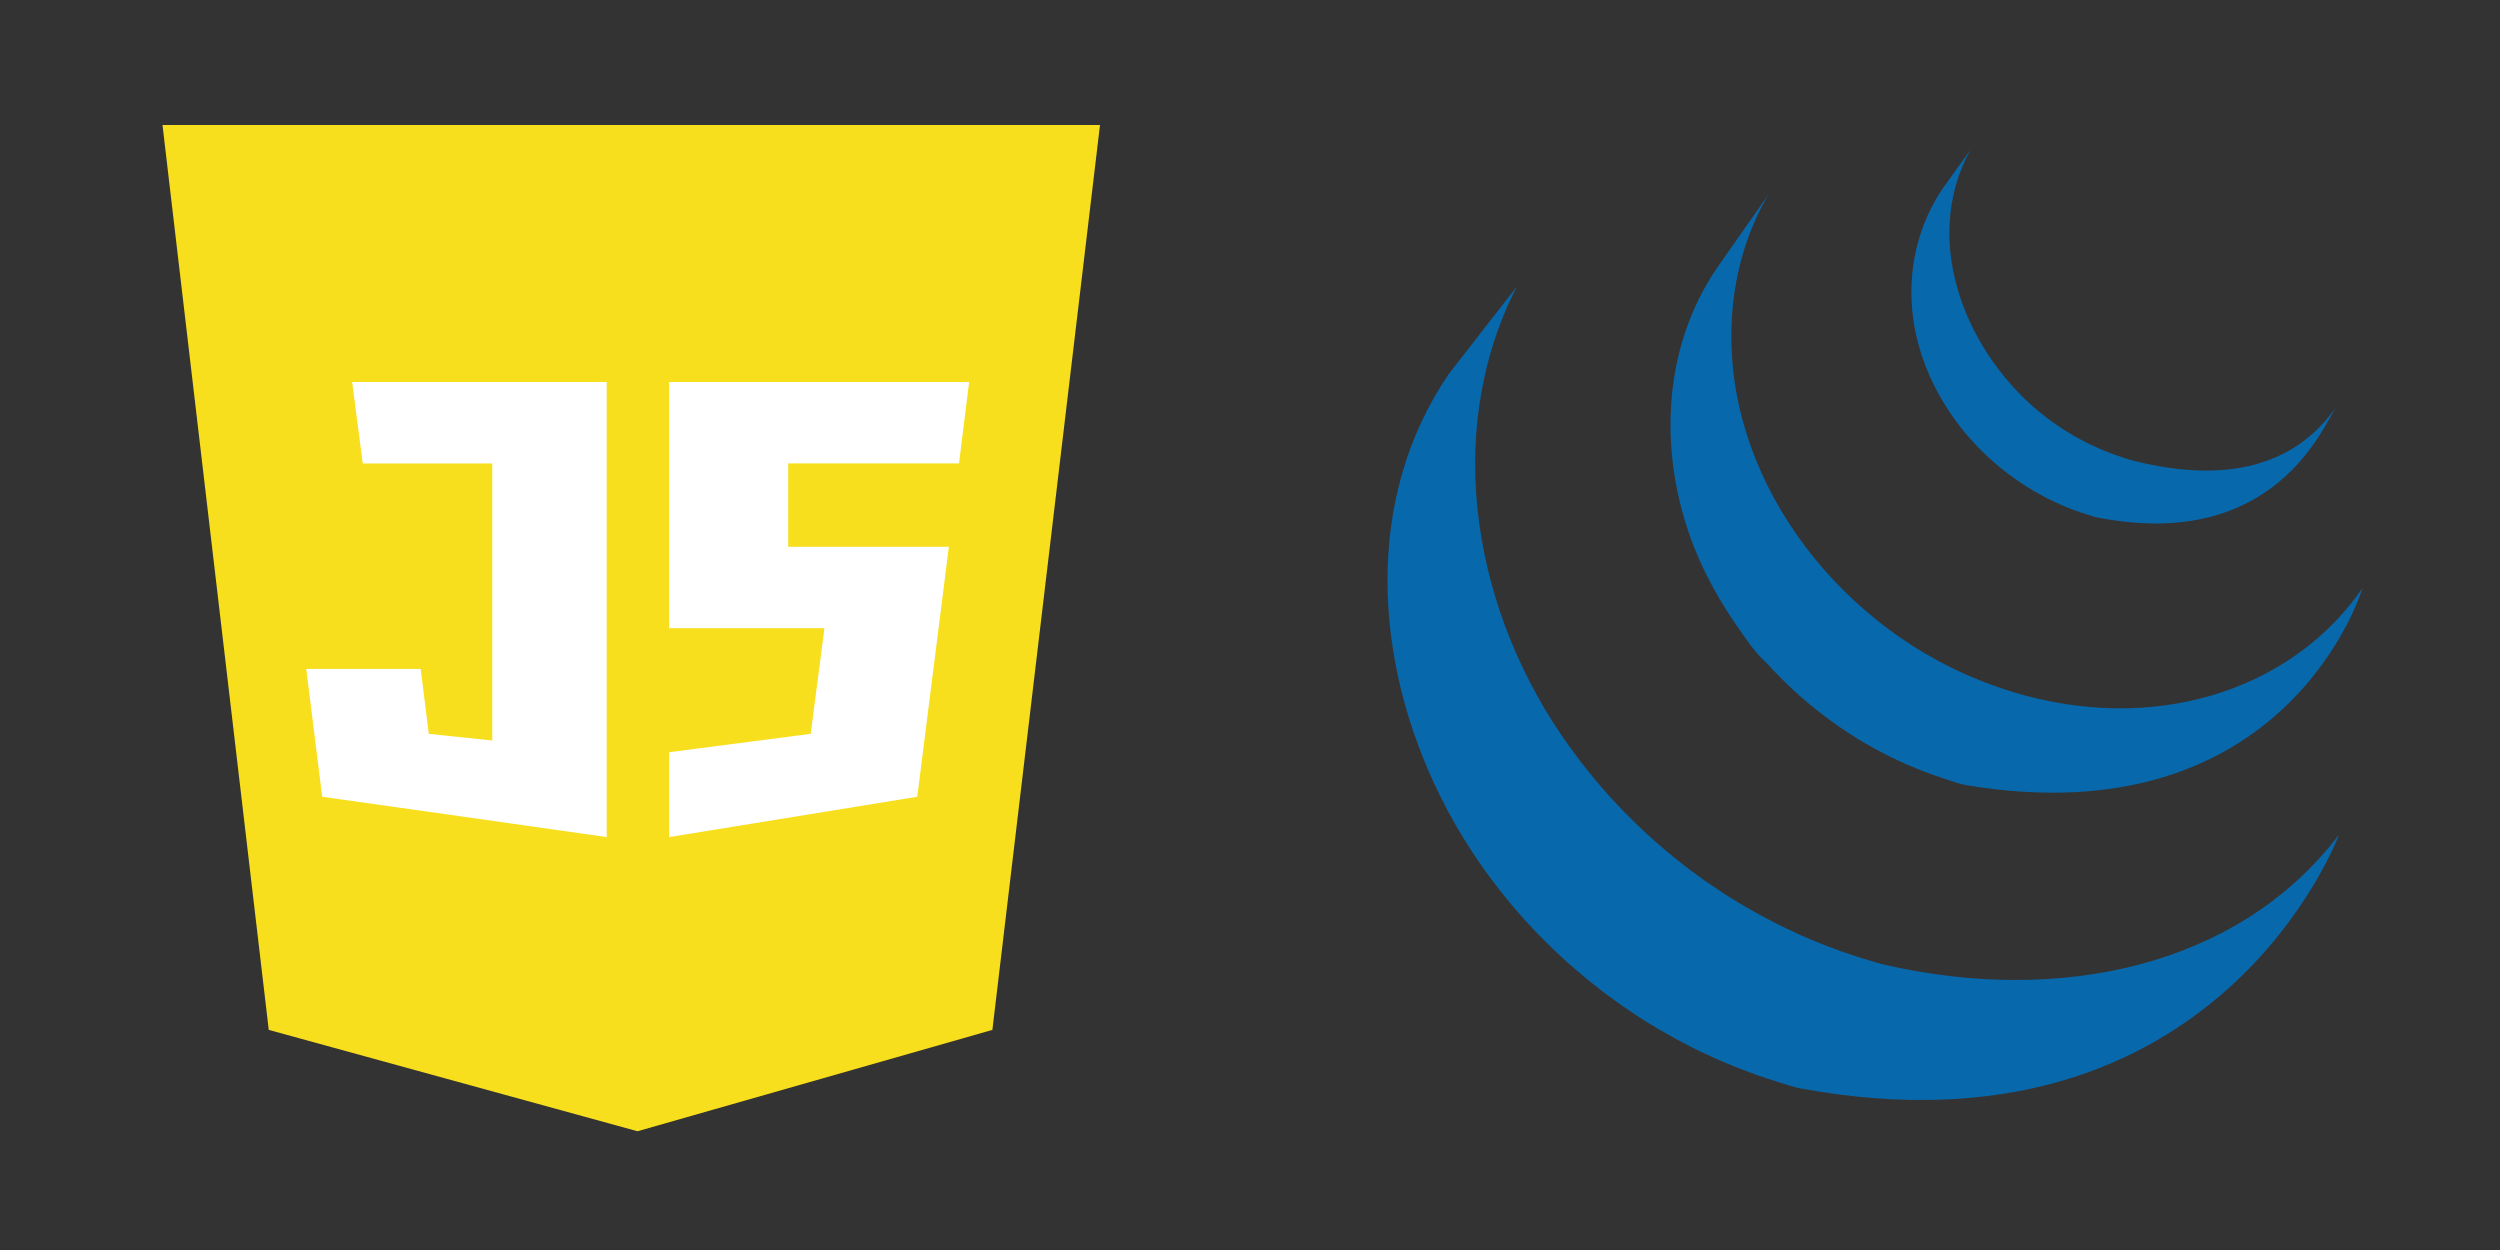 <svg width="200" height="100" viewBox="0 0 200 100" fill="none" xmlns="http://www.w3.org/2000/svg">
<rect x="0" y="0" width="200" height="100" fill="#333333" stroke="none"/>
<path d="M115.953 29.849C109.048 39.888 109.907 52.95 115.183 63.617C115.308 63.873 115.439 64.124 115.569 64.376L115.816 64.856L115.97 65.133L116.244 65.631C116.408 65.922 116.576 66.214 116.748 66.504L117.035 66.983C117.226 67.293 117.42 67.601 117.619 67.907L117.869 68.296C118.144 68.711 118.425 69.125 118.715 69.532L118.74 69.564L118.882 69.759C119.134 70.109 119.391 70.455 119.654 70.797L119.944 71.17C120.178 71.467 120.416 71.762 120.657 72.056L120.929 72.386C121.254 72.773 121.585 73.156 121.922 73.533L121.943 73.554L121.981 73.597C122.312 73.961 122.649 74.319 122.991 74.673L123.314 75.003C123.579 75.272 123.848 75.539 124.12 75.802L124.45 76.119C124.813 76.465 125.181 76.804 125.555 77.137L125.572 77.151L125.764 77.317C126.095 77.606 126.43 77.892 126.768 78.173L127.184 78.508C127.46 78.733 127.739 78.953 128.02 79.169L128.467 79.513C128.778 79.745 129.091 79.972 129.406 80.194L129.748 80.439L129.842 80.507C130.141 80.715 130.447 80.916 130.753 81.117L131.148 81.383C131.618 81.683 132.093 81.98 132.575 82.267L132.969 82.492C133.323 82.699 133.68 82.901 134.04 83.099C134.235 83.206 134.436 83.306 134.632 83.408C134.887 83.543 135.14 83.68 135.399 83.811L135.577 83.898L135.89 84.051C136.292 84.245 136.696 84.435 137.105 84.619L137.362 84.736C137.83 84.943 138.303 85.142 138.779 85.332L139.124 85.469C139.565 85.641 140.012 85.81 140.461 85.97L140.628 86.029C141.121 86.203 141.618 86.365 142.119 86.522L142.479 86.631C142.989 86.786 143.493 86.972 144.018 87.07C177.416 93.23 187.118 66.771 187.118 66.771C178.97 77.507 164.507 80.339 150.804 77.186C150.285 77.068 149.781 76.904 149.275 76.752L148.894 76.635C148.4 76.482 147.909 76.32 147.421 76.151L147.219 76.076C146.783 75.921 146.35 75.758 145.92 75.59L145.556 75.444C145.084 75.257 144.617 75.06 144.154 74.855L143.874 74.729C143.477 74.548 143.083 74.363 142.691 74.173L142.349 74.007C142.042 73.856 141.737 73.695 141.434 73.536C141.231 73.428 141.025 73.326 140.824 73.213C140.455 73.012 140.089 72.805 139.727 72.591L139.357 72.382C138.877 72.096 138.401 71.8 137.93 71.498L137.545 71.238C137.202 71.016 136.863 70.788 136.528 70.555L136.202 70.322C135.879 70.092 135.559 69.858 135.241 69.62L134.816 69.294C134.524 69.07 134.235 68.841 133.949 68.609L133.563 68.296C133.199 67.994 132.839 67.687 132.484 67.376L132.365 67.275C131.982 66.933 131.604 66.585 131.231 66.232L130.911 65.921C130.634 65.655 130.363 65.387 130.095 65.112L129.776 64.79C129.437 64.439 129.103 64.082 128.775 63.719L128.726 63.666C128.381 63.283 128.042 62.894 127.711 62.498L127.446 62.179C127.198 61.878 126.954 61.574 126.715 61.266L126.447 60.929C126.161 60.554 125.88 60.176 125.604 59.793C117.996 49.297 115.263 34.821 121.343 22.932M137.391 21.391C132.396 28.66 132.668 38.391 136.563 46.079C137.216 47.371 137.954 48.617 138.773 49.808C139.521 50.893 140.35 52.184 141.343 53.055C141.707 53.458 142.08 53.85 142.464 54.232L142.76 54.526C143.133 54.894 143.514 55.253 143.904 55.602L143.951 55.642L143.962 55.654C144.398 56.038 144.844 56.411 145.299 56.773L145.602 57.012C146.06 57.368 146.526 57.713 147.001 58.045L147.041 58.076C147.252 58.223 147.466 58.36 147.679 58.502L147.982 58.704C148.322 58.925 148.668 59.14 149.018 59.346L149.165 59.433C149.468 59.609 149.774 59.782 150.081 59.951L150.408 60.122C150.62 60.234 150.832 60.349 151.048 60.458L151.145 60.502C151.585 60.721 152.029 60.933 152.483 61.132L152.778 61.255C153.141 61.411 153.507 61.563 153.874 61.705L154.343 61.879C154.677 62.005 155.012 62.118 155.35 62.233L155.805 62.381C156.285 62.531 156.76 62.722 157.26 62.806C183.047 67.127 189 47.046 189 47.046C183.634 54.863 173.241 58.593 162.151 55.681C161.661 55.551 161.174 55.408 160.691 55.254L160.252 55.11C159.909 54.998 159.569 54.88 159.231 54.754L158.77 54.581C158.401 54.438 158.034 54.288 157.67 54.133L157.374 54.006C156.921 53.806 156.472 53.595 156.029 53.373C155.802 53.261 155.578 53.143 155.354 53.026L154.965 52.823C154.677 52.666 154.393 52.503 154.111 52.336L153.907 52.219C153.558 52.013 153.214 51.8 152.873 51.58L152.561 51.37C152.337 51.223 152.114 51.074 151.892 50.922C151.42 50.59 150.955 50.246 150.498 49.891L150.185 49.641C145.331 45.765 141.482 40.467 139.653 34.46C137.736 28.231 138.149 21.238 141.471 15.562M155.42 15.072C152.476 19.454 152.187 24.897 154.23 29.736C156.385 34.874 160.799 38.904 165.952 40.816C166.164 40.895 166.377 40.966 166.591 41.04L166.874 41.131C167.178 41.227 167.479 41.339 167.792 41.399C182.031 44.182 185.893 34.009 186.921 32.511C183.538 37.438 177.853 38.62 170.877 36.908C170.326 36.773 169.72 36.572 169.189 36.381C168.507 36.136 167.838 35.855 167.185 35.539C165.945 34.937 164.768 34.21 163.671 33.371C157.429 28.58 153.551 19.442 157.624 12" fill="#0868AC"/>
<path d="M21.5 82.391L13 10H88L79.391 82.391L51 90.5L21.5 82.391Z" fill="#F7DF1E"/>
<path d="M75.909 43.744H63.056V37.074H76.721L77.53 30.561H53.522V50.257H65.955L64.857 58.705L53.522 60.178V66.968L73.381 63.741L75.909 43.744Z" fill="white"/>
<path d="M48.538 30.561H28.174L29.019 37.077L39.383 37.077V59.24L34.304 58.709L33.654 53.514C33.654 53.514 27.552 53.514 24.5 53.514L25.777 63.741C48.538 66.968 25.864 63.739 48.538 66.968V30.561Z" fill="white"/>
</svg>
